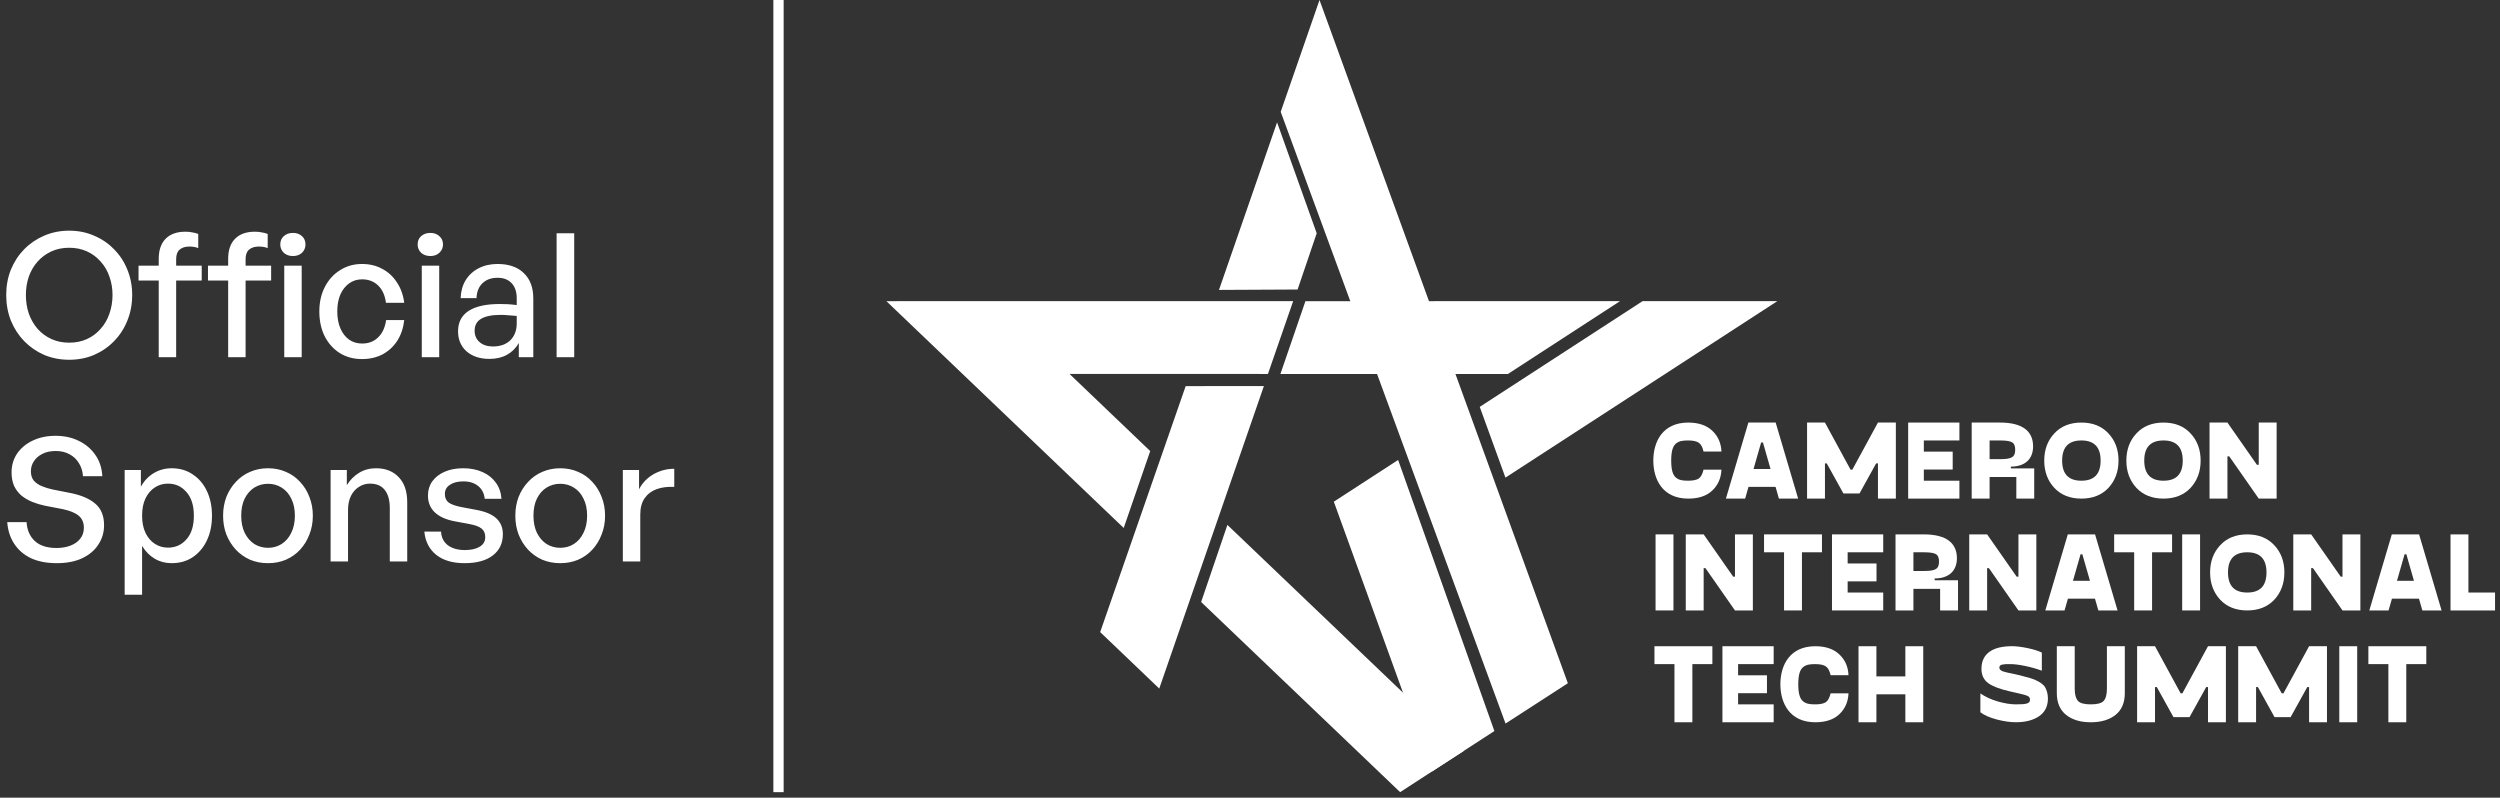 <svg width="257" height="82" viewBox="0 0 257 82" fill="none" xmlns="http://www.w3.org/2000/svg">
<rect x="0" y="0" width="257" height="82" fill="#333333" stroke="none"/>
<path d="M7.114 36.983C6.192 36.983 5.334 36.817 4.542 36.486C3.761 36.143 3.075 35.67 2.484 35.067C1.904 34.464 1.449 33.76 1.118 32.956C0.798 32.14 0.639 31.265 0.639 30.33C0.639 29.396 0.798 28.526 1.118 27.722C1.449 26.918 1.904 26.22 2.484 25.629C3.075 25.026 3.761 24.558 4.542 24.227C5.334 23.884 6.192 23.713 7.114 23.713C8.037 23.713 8.888 23.884 9.669 24.227C10.461 24.558 11.147 25.026 11.727 25.629C12.318 26.22 12.773 26.918 13.093 27.722C13.424 28.526 13.589 29.396 13.589 30.33C13.589 31.265 13.424 32.14 13.093 32.956C12.773 33.76 12.318 34.464 11.727 35.067C11.147 35.67 10.461 36.143 9.669 36.486C8.888 36.817 8.037 36.983 7.114 36.983ZM7.114 35.227C7.788 35.227 8.397 35.102 8.941 34.854C9.485 34.606 9.953 34.257 10.343 33.807C10.745 33.358 11.047 32.837 11.248 32.246C11.461 31.643 11.567 31.004 11.567 30.33C11.567 29.656 11.461 29.023 11.248 28.432C11.047 27.84 10.745 27.326 10.343 26.888C9.953 26.439 9.485 26.09 8.941 25.842C8.397 25.593 7.788 25.469 7.114 25.469C6.44 25.469 5.831 25.593 5.287 25.842C4.743 26.09 4.27 26.439 3.867 26.888C3.477 27.326 3.176 27.84 2.963 28.432C2.762 29.023 2.661 29.656 2.661 30.33C2.661 31.004 2.762 31.643 2.963 32.246C3.176 32.837 3.477 33.358 3.867 33.807C4.27 34.257 4.743 34.606 5.287 34.854C5.831 35.102 6.44 35.227 7.114 35.227ZM18.109 36.717H16.317V28.84H14.242V27.314H16.317V26.622C16.317 25.712 16.554 25.02 17.027 24.547C17.5 24.062 18.18 23.819 19.067 23.819C19.327 23.819 19.564 23.843 19.777 23.89C20.001 23.926 20.203 23.979 20.38 24.05V25.505C20.238 25.445 20.09 25.404 19.936 25.38C19.783 25.357 19.623 25.345 19.457 25.345C19.043 25.345 18.712 25.451 18.464 25.664C18.227 25.865 18.109 26.191 18.109 26.64V27.314H20.735V28.84H18.109V36.717ZM25.247 36.717H23.455V28.84H21.38V27.314H23.455V26.622C23.455 25.712 23.692 25.02 24.165 24.547C24.638 24.062 25.318 23.819 26.205 23.819C26.465 23.819 26.702 23.843 26.915 23.89C27.139 23.926 27.34 23.979 27.518 24.05V25.505C27.376 25.445 27.228 25.404 27.074 25.38C26.921 25.357 26.761 25.345 26.595 25.345C26.181 25.345 25.85 25.451 25.602 25.664C25.365 25.865 25.247 26.191 25.247 26.64V27.314H27.873V28.84H25.247V36.717ZM31.013 36.717H29.221V27.314H31.013V36.717ZM31.403 25.132C31.403 25.463 31.285 25.747 31.048 25.984C30.812 26.208 30.498 26.321 30.108 26.321C29.73 26.321 29.416 26.208 29.168 25.984C28.931 25.747 28.813 25.463 28.813 25.132C28.813 24.777 28.931 24.493 29.168 24.28C29.416 24.056 29.73 23.943 30.108 23.943C30.498 23.943 30.812 24.056 31.048 24.28C31.285 24.493 31.403 24.777 31.403 25.132ZM37.209 36.912C36.345 36.912 35.583 36.705 34.92 36.291C34.27 35.877 33.755 35.303 33.377 34.57C33.01 33.825 32.827 32.974 32.827 32.016C32.827 31.069 33.016 30.23 33.395 29.496C33.773 28.763 34.293 28.189 34.956 27.775C35.618 27.35 36.369 27.137 37.209 27.137C37.989 27.137 38.681 27.302 39.285 27.634C39.9 27.953 40.402 28.414 40.792 29.017C41.195 29.609 41.449 30.312 41.555 31.128H39.675C39.58 30.372 39.314 29.78 38.877 29.354C38.439 28.929 37.889 28.716 37.227 28.716C36.706 28.716 36.257 28.858 35.878 29.142C35.5 29.413 35.204 29.792 34.991 30.277C34.778 30.762 34.672 31.341 34.672 32.016C34.672 32.678 34.778 33.257 34.991 33.754C35.204 34.251 35.5 34.635 35.878 34.907C36.257 35.179 36.706 35.315 37.227 35.315C37.901 35.315 38.451 35.102 38.877 34.677C39.314 34.251 39.586 33.66 39.693 32.903H41.555C41.461 33.73 41.218 34.446 40.828 35.049C40.438 35.641 39.935 36.102 39.32 36.433C38.705 36.752 38.001 36.912 37.209 36.912ZM45.151 36.717H43.359V27.314H45.151V36.717ZM45.541 25.132C45.541 25.463 45.417 25.747 45.169 25.984C44.932 26.208 44.624 26.321 44.246 26.321C43.856 26.321 43.536 26.208 43.288 25.984C43.051 25.747 42.933 25.463 42.933 25.132C42.933 24.777 43.051 24.493 43.288 24.28C43.536 24.056 43.856 23.943 44.246 23.943C44.624 23.943 44.932 24.056 45.169 24.28C45.417 24.493 45.541 24.777 45.541 25.132ZM53.333 36.717V35.262C53.037 35.782 52.635 36.185 52.127 36.468C51.618 36.752 51.015 36.894 50.317 36.894C49.347 36.894 48.567 36.64 47.975 36.131C47.384 35.611 47.088 34.919 47.088 34.056C47.088 33.133 47.449 32.435 48.17 31.962C48.904 31.489 49.968 31.253 51.364 31.253C51.636 31.253 51.902 31.259 52.162 31.27C52.422 31.282 52.742 31.312 53.12 31.359V30.667C53.12 30.005 52.949 29.49 52.606 29.124C52.263 28.745 51.778 28.556 51.151 28.556C50.5 28.556 49.98 28.745 49.59 29.124C49.211 29.49 49.01 29.999 48.986 30.649H47.354C47.378 29.94 47.55 29.325 47.869 28.804C48.2 28.272 48.644 27.864 49.199 27.58C49.767 27.285 50.418 27.137 51.151 27.137C52.31 27.137 53.209 27.45 53.847 28.077C54.498 28.692 54.823 29.561 54.823 30.685V36.717H53.333ZM48.791 34.002C48.791 34.487 48.963 34.878 49.306 35.173C49.649 35.469 50.104 35.617 50.672 35.617C51.429 35.617 52.026 35.404 52.464 34.978C52.901 34.541 53.12 33.961 53.12 33.24V32.477C52.777 32.441 52.475 32.418 52.215 32.406C51.955 32.382 51.707 32.37 51.47 32.37C50.571 32.37 49.897 32.506 49.448 32.778C49.01 33.038 48.791 33.447 48.791 34.002ZM59.029 36.717H57.219V23.979H59.029V36.717ZM10.698 53.991C10.698 54.724 10.503 55.387 10.112 55.978C9.734 56.57 9.184 57.037 8.462 57.38C7.741 57.723 6.866 57.894 5.837 57.894C4.808 57.894 3.921 57.723 3.176 57.38C2.442 57.025 1.869 56.528 1.455 55.889C1.041 55.251 0.804 54.512 0.745 53.672H2.732C2.779 54.476 3.057 55.121 3.566 55.606C4.086 56.091 4.831 56.333 5.801 56.333C6.345 56.333 6.83 56.25 7.256 56.085C7.682 55.919 8.013 55.682 8.249 55.375C8.498 55.068 8.622 54.695 8.622 54.257C8.622 53.725 8.445 53.311 8.09 53.016C7.735 52.72 7.191 52.495 6.458 52.341L4.613 51.986C4.163 51.892 3.731 51.762 3.318 51.596C2.915 51.431 2.549 51.218 2.218 50.958C1.898 50.685 1.644 50.354 1.455 49.964C1.277 49.562 1.189 49.095 1.189 48.562C1.189 47.841 1.378 47.197 1.756 46.629C2.147 46.061 2.679 45.618 3.353 45.298C4.039 44.967 4.825 44.801 5.713 44.801C6.6 44.801 7.392 44.973 8.09 45.316C8.799 45.659 9.367 46.138 9.793 46.753C10.23 47.368 10.473 48.101 10.52 48.953H8.533C8.498 48.444 8.356 47.995 8.108 47.605C7.871 47.214 7.552 46.913 7.15 46.7C6.747 46.475 6.274 46.363 5.73 46.363C5.186 46.363 4.725 46.463 4.346 46.664C3.968 46.853 3.678 47.108 3.477 47.427C3.276 47.735 3.176 48.072 3.176 48.438C3.176 48.84 3.276 49.166 3.477 49.414C3.69 49.651 3.968 49.84 4.311 49.982C4.654 50.124 5.021 50.236 5.411 50.319L7.291 50.691C8.391 50.916 9.231 51.283 9.811 51.791C10.402 52.3 10.698 53.033 10.698 53.991ZM21.792 53.016C21.792 53.962 21.62 54.801 21.277 55.535C20.934 56.268 20.449 56.847 19.823 57.273C19.208 57.687 18.48 57.894 17.64 57.894C17.002 57.894 16.422 57.74 15.902 57.433C15.382 57.125 14.95 56.688 14.607 56.12V61.141H12.815V48.314H14.483V50.035C14.814 49.432 15.257 48.965 15.813 48.633C16.369 48.302 16.978 48.137 17.64 48.137C18.48 48.137 19.208 48.35 19.823 48.775C20.449 49.189 20.934 49.763 21.277 50.496C21.62 51.23 21.792 52.069 21.792 53.016ZM19.929 53.016C19.929 51.963 19.675 51.153 19.166 50.585C18.669 50.005 18.037 49.716 17.268 49.716C16.771 49.716 16.322 49.846 15.92 50.106C15.518 50.366 15.198 50.739 14.962 51.224C14.725 51.709 14.607 52.306 14.607 53.016C14.607 53.702 14.725 54.293 14.962 54.79C15.198 55.275 15.518 55.647 15.92 55.907C16.322 56.167 16.771 56.297 17.268 56.297C18.037 56.297 18.669 56.014 19.166 55.446C19.675 54.878 19.929 54.068 19.929 53.016ZM27.547 57.894C26.885 57.894 26.27 57.776 25.702 57.539C25.146 57.291 24.661 56.948 24.247 56.51C23.833 56.061 23.508 55.541 23.271 54.949C23.047 54.358 22.934 53.713 22.934 53.016C22.934 52.318 23.047 51.673 23.271 51.082C23.508 50.49 23.833 49.976 24.247 49.538C24.661 49.089 25.146 48.746 25.702 48.509C26.27 48.261 26.885 48.137 27.547 48.137C28.221 48.137 28.836 48.261 29.392 48.509C29.96 48.746 30.445 49.089 30.847 49.538C31.261 49.976 31.58 50.49 31.805 51.082C32.041 51.673 32.16 52.318 32.16 53.016C32.16 53.713 32.041 54.358 31.805 54.949C31.58 55.541 31.261 56.061 30.847 56.51C30.445 56.948 29.96 57.291 29.392 57.539C28.836 57.776 28.221 57.894 27.547 57.894ZM27.547 56.315C28.067 56.315 28.535 56.185 28.948 55.925C29.374 55.653 29.705 55.269 29.942 54.772C30.19 54.275 30.314 53.69 30.314 53.016C30.314 52.33 30.19 51.744 29.942 51.259C29.705 50.762 29.374 50.384 28.948 50.124C28.535 49.864 28.067 49.733 27.547 49.733C27.038 49.733 26.571 49.864 26.145 50.124C25.731 50.384 25.4 50.762 25.152 51.259C24.915 51.744 24.797 52.33 24.797 53.016C24.797 53.69 24.915 54.275 25.152 54.772C25.4 55.269 25.731 55.653 26.145 55.925C26.571 56.185 27.038 56.315 27.547 56.315ZM35.778 52.412V57.717H33.986V48.314H35.654V49.875C35.973 49.355 36.387 48.935 36.896 48.616C37.416 48.296 38.001 48.137 38.652 48.137C39.622 48.137 40.397 48.438 40.976 49.041C41.567 49.645 41.863 50.508 41.863 51.632V57.717H40.071V52.235C40.071 51.431 39.9 50.81 39.557 50.372C39.214 49.934 38.705 49.716 38.031 49.716C37.617 49.716 37.239 49.828 36.896 50.053C36.553 50.266 36.281 50.573 36.08 50.975C35.879 51.377 35.778 51.856 35.778 52.412ZM51.694 54.914C51.694 55.836 51.351 56.564 50.665 57.096C49.979 57.628 49.009 57.894 47.755 57.894C46.525 57.894 45.549 57.604 44.828 57.025C44.118 56.445 43.716 55.653 43.622 54.648H45.342C45.366 55.239 45.597 55.706 46.034 56.049C46.484 56.38 47.069 56.546 47.791 56.546C48.417 56.546 48.92 56.434 49.299 56.209C49.689 55.984 49.884 55.653 49.884 55.215C49.884 54.825 49.754 54.529 49.494 54.328C49.245 54.127 48.825 53.974 48.234 53.867L46.709 53.583C45.845 53.418 45.177 53.116 44.704 52.678C44.231 52.229 43.994 51.649 43.994 50.94C43.994 50.384 44.142 49.899 44.438 49.485C44.745 49.059 45.171 48.728 45.715 48.492C46.259 48.255 46.892 48.137 47.613 48.137C48.37 48.137 49.032 48.267 49.6 48.527C50.168 48.775 50.623 49.136 50.966 49.609C51.309 50.071 51.504 50.626 51.552 51.277H49.831C49.772 50.721 49.547 50.283 49.157 49.964C48.766 49.645 48.258 49.485 47.631 49.485C47.063 49.485 46.602 49.603 46.247 49.84C45.904 50.065 45.733 50.378 45.733 50.78C45.733 51.159 45.857 51.448 46.105 51.649C46.365 51.839 46.779 51.992 47.347 52.111L48.944 52.412C49.878 52.578 50.57 52.868 51.02 53.282C51.469 53.696 51.694 54.24 51.694 54.914ZM57.588 57.894C56.926 57.894 56.311 57.776 55.743 57.539C55.188 57.291 54.703 56.948 54.289 56.51C53.875 56.061 53.55 55.541 53.313 54.949C53.088 54.358 52.976 53.713 52.976 53.016C52.976 52.318 53.088 51.673 53.313 51.082C53.55 50.49 53.875 49.976 54.289 49.538C54.703 49.089 55.188 48.746 55.743 48.509C56.311 48.261 56.926 48.137 57.588 48.137C58.263 48.137 58.878 48.261 59.434 48.509C60.001 48.746 60.486 49.089 60.888 49.538C61.302 49.976 61.621 50.49 61.846 51.082C62.083 51.673 62.201 52.318 62.201 53.016C62.201 53.713 62.083 54.358 61.846 54.949C61.621 55.541 61.302 56.061 60.888 56.51C60.486 56.948 60.001 57.291 59.434 57.539C58.878 57.776 58.263 57.894 57.588 57.894ZM57.588 56.315C58.109 56.315 58.576 56.185 58.99 55.925C59.416 55.653 59.747 55.269 59.983 54.772C60.232 54.275 60.356 53.69 60.356 53.016C60.356 52.33 60.232 51.744 59.983 51.259C59.747 50.762 59.416 50.384 58.99 50.124C58.576 49.864 58.109 49.733 57.588 49.733C57.08 49.733 56.613 49.864 56.187 50.124C55.773 50.384 55.442 50.762 55.193 51.259C54.957 51.744 54.839 52.33 54.839 53.016C54.839 53.69 54.957 54.275 55.193 54.772C55.442 55.269 55.773 55.653 56.187 55.925C56.613 56.185 57.08 56.315 57.588 56.315ZM65.82 52.909V57.717H64.028V48.314H65.695V50.301C66.026 49.651 66.517 49.136 67.168 48.758C67.83 48.379 68.546 48.19 69.314 48.19V50.053C68.64 50.017 68.037 50.094 67.505 50.283C66.984 50.473 66.57 50.786 66.263 51.224C65.967 51.649 65.82 52.211 65.82 52.909Z" fill="white"/>
<line x1="80.031" y1="81.434" x2="80.031" y2="0" stroke="white" stroke-width="1.056"/>
<g clip-path="url(#clip0_823_351)">
<path d="M129.927 39.688L119.298 70.415L119.171 70.784L113.098 64.978L121.887 39.692L129.927 39.688Z" fill="white"/>
<path d="M131.283 12.578L135.357 23.98L133.393 29.762L125.312 29.803L131.283 12.578Z" fill="white"/>
<path d="M161.176 70.235L154.77 74.38L131.656 11.496L135.646 0L161.176 70.235Z" fill="white"/>
<path d="M150.487 77.185L146.669 79.656L143.934 81.433L123.477 61.886L126.176 53.961L150.487 77.185Z" fill="white"/>
<path d="M155.007 38.449L166.539 30.957L134.197 30.962L131.625 38.449H155.007Z" fill="white"/>
<path d="M91.121 30.96L115.518 54.275L118.242 46.371L109.945 38.439L130.343 38.444L132.939 30.955L91.121 30.96Z" fill="white"/>
<path d="M153.623 75.151L147.171 79.33L137.117 51.573L143.727 47.283L153.623 75.151Z" fill="white"/>
<path d="M154.759 49.099L152.117 41.826L168.86 30.955L182.71 30.957L154.759 49.099Z" fill="white"/>
<path d="M176.032 44.29C176.619 44.852 176.928 45.554 176.964 46.416H175.124C175.021 45.968 174.861 45.669 174.641 45.521C174.423 45.36 174.054 45.279 173.549 45.279C172.94 45.279 172.605 45.336 172.272 45.612C171.951 45.887 171.8 46.44 171.8 47.348C171.8 48.256 171.949 48.809 172.272 49.084C172.605 49.36 172.938 49.417 173.549 49.417C174.054 49.417 174.423 49.336 174.641 49.187C174.859 49.027 175.019 48.727 175.124 48.28H176.964C176.93 49.142 176.619 49.856 176.032 50.418C175.445 50.981 174.619 51.257 173.549 51.257C170.926 51.257 169.961 49.302 169.961 47.348C169.961 45.394 170.926 43.44 173.549 43.44C174.617 43.44 175.445 43.727 176.032 44.29Z" fill="white"/>
<path d="M182.873 51.257L182.528 50.05H179.745L179.4 51.257H177.422L179.733 43.44H182.538L184.849 51.257H182.87H182.873ZM180.262 48.21H182.011L181.23 45.485H181.045L180.265 48.21H180.262Z" fill="white"/>
<path d="M193.053 43.44H194.893V51.257H193.053V47.635H192.869L191.157 50.727H189.502L187.789 47.635H187.605V51.257H185.766V43.44H187.605L190.237 48.28H190.421L193.053 43.44Z" fill="white"/>
<path d="M201.427 45.279H197.77V46.428H200.737V48.268H197.77V49.417H201.427V51.257H196.16V43.44H201.427V45.279Z" fill="white"/>
<path d="M206.715 48.153H209.117V51.257H207.278V49.036H204.531V51.257H202.691V43.44H205.611C207.967 43.44 209.002 44.371 209.002 45.887C209.002 47.176 208.185 47.968 206.715 47.968V48.153ZM204.531 47.2H205.611C206.772 47.2 207.163 47.015 207.163 46.234C207.163 45.832 207.048 45.578 206.83 45.463C206.612 45.336 206.198 45.279 205.611 45.279H204.531V47.2Z" fill="white"/>
<path d="M213.966 51.257C212.804 51.257 211.873 50.888 211.183 50.153C210.493 49.405 210.148 48.474 210.148 47.348C210.148 46.222 210.493 45.291 211.183 44.556C211.873 43.808 212.804 43.44 213.966 43.44C215.128 43.44 216.059 43.808 216.749 44.556C217.439 45.291 217.784 46.222 217.784 47.348C217.784 48.474 217.439 49.405 216.749 50.153C216.059 50.888 215.128 51.257 213.966 51.257ZM213.966 49.417C215.288 49.417 215.944 48.727 215.944 47.348C215.944 45.968 215.288 45.279 213.966 45.279C212.644 45.279 211.988 45.968 211.988 47.348C211.988 48.727 212.644 49.417 213.966 49.417Z" fill="white"/>
<path d="M222.407 51.257C221.246 51.257 220.314 50.888 219.624 50.153C218.935 49.405 218.59 48.474 218.59 47.348C218.59 46.222 218.935 45.291 219.624 44.556C220.314 43.808 221.246 43.44 222.407 43.44C223.569 43.44 224.501 43.808 225.19 44.556C225.88 45.291 226.225 46.222 226.225 47.348C226.225 48.474 225.88 49.405 225.19 50.153C224.501 50.888 223.569 51.257 222.407 51.257ZM222.407 49.417C223.729 49.417 224.386 48.727 224.386 47.348C224.386 45.968 223.729 45.279 222.407 45.279C221.085 45.279 220.429 45.968 220.429 47.348C220.429 48.727 221.085 49.417 222.407 49.417Z" fill="white"/>
<path d="M232.199 43.44H234.038V51.257H232.199L229.164 46.91H228.98V51.257H227.141V43.44H228.98L232.014 47.784H232.199V43.44Z" fill="white"/>
<path d="M170.191 62.753V54.935H172.031V62.753H170.191Z" fill="white"/>
<path d="M178.355 54.935H180.194V62.753H178.355L175.321 58.406H175.136V62.753H173.297V54.935H175.136L178.171 59.28H178.355V54.935Z" fill="white"/>
<path d="M187.298 54.935V56.775H185.24V62.753H183.401V56.775H181.344V54.935H187.3H187.298Z" fill="white"/>
<path d="M193.595 56.775H189.938V57.925H192.905V59.764H189.938V60.913H193.595V62.753H188.328V54.935H193.595V56.775Z" fill="white"/>
<path d="M198.883 59.649H201.285V62.753H199.446V60.533H196.699V62.753H194.859V54.935H197.779C200.135 54.935 201.17 55.867 201.17 57.383C201.17 58.672 200.353 59.464 198.883 59.464V59.649ZM196.699 58.696H197.779C198.94 58.696 199.331 58.511 199.331 57.73C199.331 57.328 199.216 57.074 198.998 56.959C198.78 56.832 198.366 56.775 197.779 56.775H196.699V58.696Z" fill="white"/>
<path d="M207.496 54.935H209.335V62.753H207.496L204.461 58.406H204.277V62.753H202.438V54.935H204.277L207.311 59.28H207.496V54.935Z" fill="white"/>
<path d="M215.709 62.753L215.364 61.546H212.581L212.236 62.753H210.258L212.569 54.935H215.373L217.685 62.753H215.706H215.709ZM213.098 59.706H214.847L214.066 56.981H213.881L213.101 59.706H213.098Z" fill="white"/>
<path d="M223.29 54.935V56.775H221.233V62.753H219.393V56.775H217.336V54.935H223.292H223.29Z" fill="white"/>
<path d="M224.328 62.753V54.935H226.167V62.753H224.328Z" fill="white"/>
<path d="M231.017 62.753C229.855 62.753 228.924 62.384 228.234 61.649C227.544 60.901 227.199 59.97 227.199 58.844C227.199 57.718 227.544 56.787 228.234 56.052C228.924 55.304 229.855 54.935 231.017 54.935C232.178 54.935 233.11 55.304 233.8 56.052C234.489 56.787 234.834 57.718 234.834 58.844C234.834 59.97 234.489 60.901 233.8 61.649C233.11 62.384 232.178 62.753 231.017 62.753ZM231.017 60.913C232.339 60.913 232.995 60.224 232.995 58.844C232.995 57.465 232.339 56.775 231.017 56.775C229.695 56.775 229.039 57.465 229.039 58.844C229.039 60.224 229.695 60.913 231.017 60.913Z" fill="white"/>
<path d="M240.808 54.935H242.647V62.753H240.808L237.774 58.406H237.589V62.753H235.75V54.935H237.589L240.624 59.28H240.808V54.935Z" fill="white"/>
<path d="M249.017 62.753L248.672 61.546H245.89L245.545 62.753H243.566L245.878 54.935H248.682L250.993 62.753H249.015H249.017ZM246.407 59.706H248.155L247.374 56.981H247.19L246.409 59.706H246.407Z" fill="white"/>
<path d="M253.756 60.913H256.491V62.753H251.914V54.935H253.753V60.913H253.756Z" fill="white"/>
<path d="M176.032 66.432V68.271H173.975V74.249H172.135V68.271H170.078V66.432H176.034H176.032Z" fill="white"/>
<path d="M182.333 68.271H178.676V69.421H181.643V71.26H178.676V72.409H182.333V74.249H177.066V66.432H182.333V68.271Z" fill="white"/>
<path d="M189.095 67.282C189.681 67.845 189.99 68.546 190.026 69.409H188.187C188.084 68.961 187.924 68.661 187.703 68.513C187.485 68.352 187.116 68.271 186.611 68.271C186.003 68.271 185.667 68.329 185.335 68.604C185.014 68.879 184.863 69.433 184.863 70.34C184.863 71.248 185.011 71.801 185.335 72.077C185.667 72.352 186 72.409 186.611 72.409C187.116 72.409 187.485 72.328 187.703 72.18C187.921 72.019 188.082 71.72 188.187 71.272H190.026C189.993 72.134 189.681 72.848 189.095 73.411C188.508 73.973 187.682 74.249 186.611 74.249C183.991 74.249 183.023 72.294 183.023 70.34C183.023 68.386 183.989 66.432 186.611 66.432C187.679 66.432 188.508 66.719 189.095 67.282Z" fill="white"/>
<path d="M195.871 66.432H197.71V74.249H195.871V71.375H192.894V74.249H191.055V66.432H192.894V69.535H195.871V66.432Z" fill="white"/>
<path d="M203.578 71.281C204.095 71.638 204.694 71.913 205.372 72.11C206.062 72.306 206.682 72.409 207.235 72.409C208.327 72.409 208.684 72.328 208.684 71.925C208.684 71.741 208.603 71.614 208.442 71.547C208.282 71.465 207.913 71.362 207.326 71.235L206.567 71.063C205.556 70.833 204.819 70.546 204.371 70.213C203.923 69.88 203.693 69.384 203.693 68.752C203.693 67.188 204.855 66.429 206.821 66.429C207.293 66.429 207.832 66.498 208.43 66.625C209.039 66.752 209.522 66.9 209.901 67.085V68.948C209.35 68.742 208.763 68.579 208.152 68.455C207.544 68.328 207.048 68.27 206.67 68.27H206.579C206.222 68.27 206.095 68.27 205.856 68.316C205.626 68.35 205.535 68.455 205.535 68.627C205.535 68.8 205.662 68.915 205.846 68.996C205.949 69.042 206.203 69.099 206.375 69.145L207.135 69.305C207.513 69.386 207.8 69.466 208.021 69.523L208.768 69.729C209.043 69.81 209.252 69.901 209.4 69.983C209.712 70.131 210.102 70.385 210.25 70.673C210.399 70.948 210.526 71.329 210.526 71.798C210.526 72.615 210.215 73.223 209.606 73.638C208.998 74.04 208.215 74.246 207.238 74.246C206.651 74.246 205.997 74.155 205.25 73.959C204.515 73.762 203.961 73.511 203.583 73.223V71.281H203.578Z" fill="white"/>
<path d="M218.43 71.26C218.43 72.237 218.109 72.984 217.477 73.49C216.844 73.995 215.994 74.249 214.936 74.249C213.877 74.249 213.027 73.995 212.395 73.49C211.762 72.984 211.441 72.237 211.441 71.26V66.432H213.281V70.8C213.281 71.399 213.396 71.811 213.614 72.053C213.832 72.294 214.279 72.409 214.936 72.409C215.592 72.409 216.04 72.294 216.258 72.053C216.476 71.811 216.591 71.396 216.591 70.8V66.432H218.43V71.26Z" fill="white"/>
<path d="M226.983 66.432H228.822V74.249H226.983V70.628H226.799L225.086 73.719H223.431L221.719 70.628H221.535V74.249H219.695V66.432H221.535L224.167 71.272H224.351L226.983 66.432Z" fill="white"/>
<path d="M237.374 66.432H239.213V74.249H237.374V70.628H237.189L235.477 73.719H233.822L232.11 70.628H231.925V74.249H230.086V66.432H231.925L234.557 71.272H234.742L237.374 66.432Z" fill="white"/>
<path d="M240.48 74.249V66.432H242.32V74.249H240.48Z" fill="white"/>
<path d="M249.423 66.432V68.271H247.365V74.249H245.526V68.271H243.469V66.432H249.425H249.423Z" fill="white"/>
</g>
<defs>
<clipPath id="clip0_823_351">
<rect width="165.369" height="81.433" fill="white" transform="translate(91.121)"/>
</clipPath>
</defs>
</svg>
